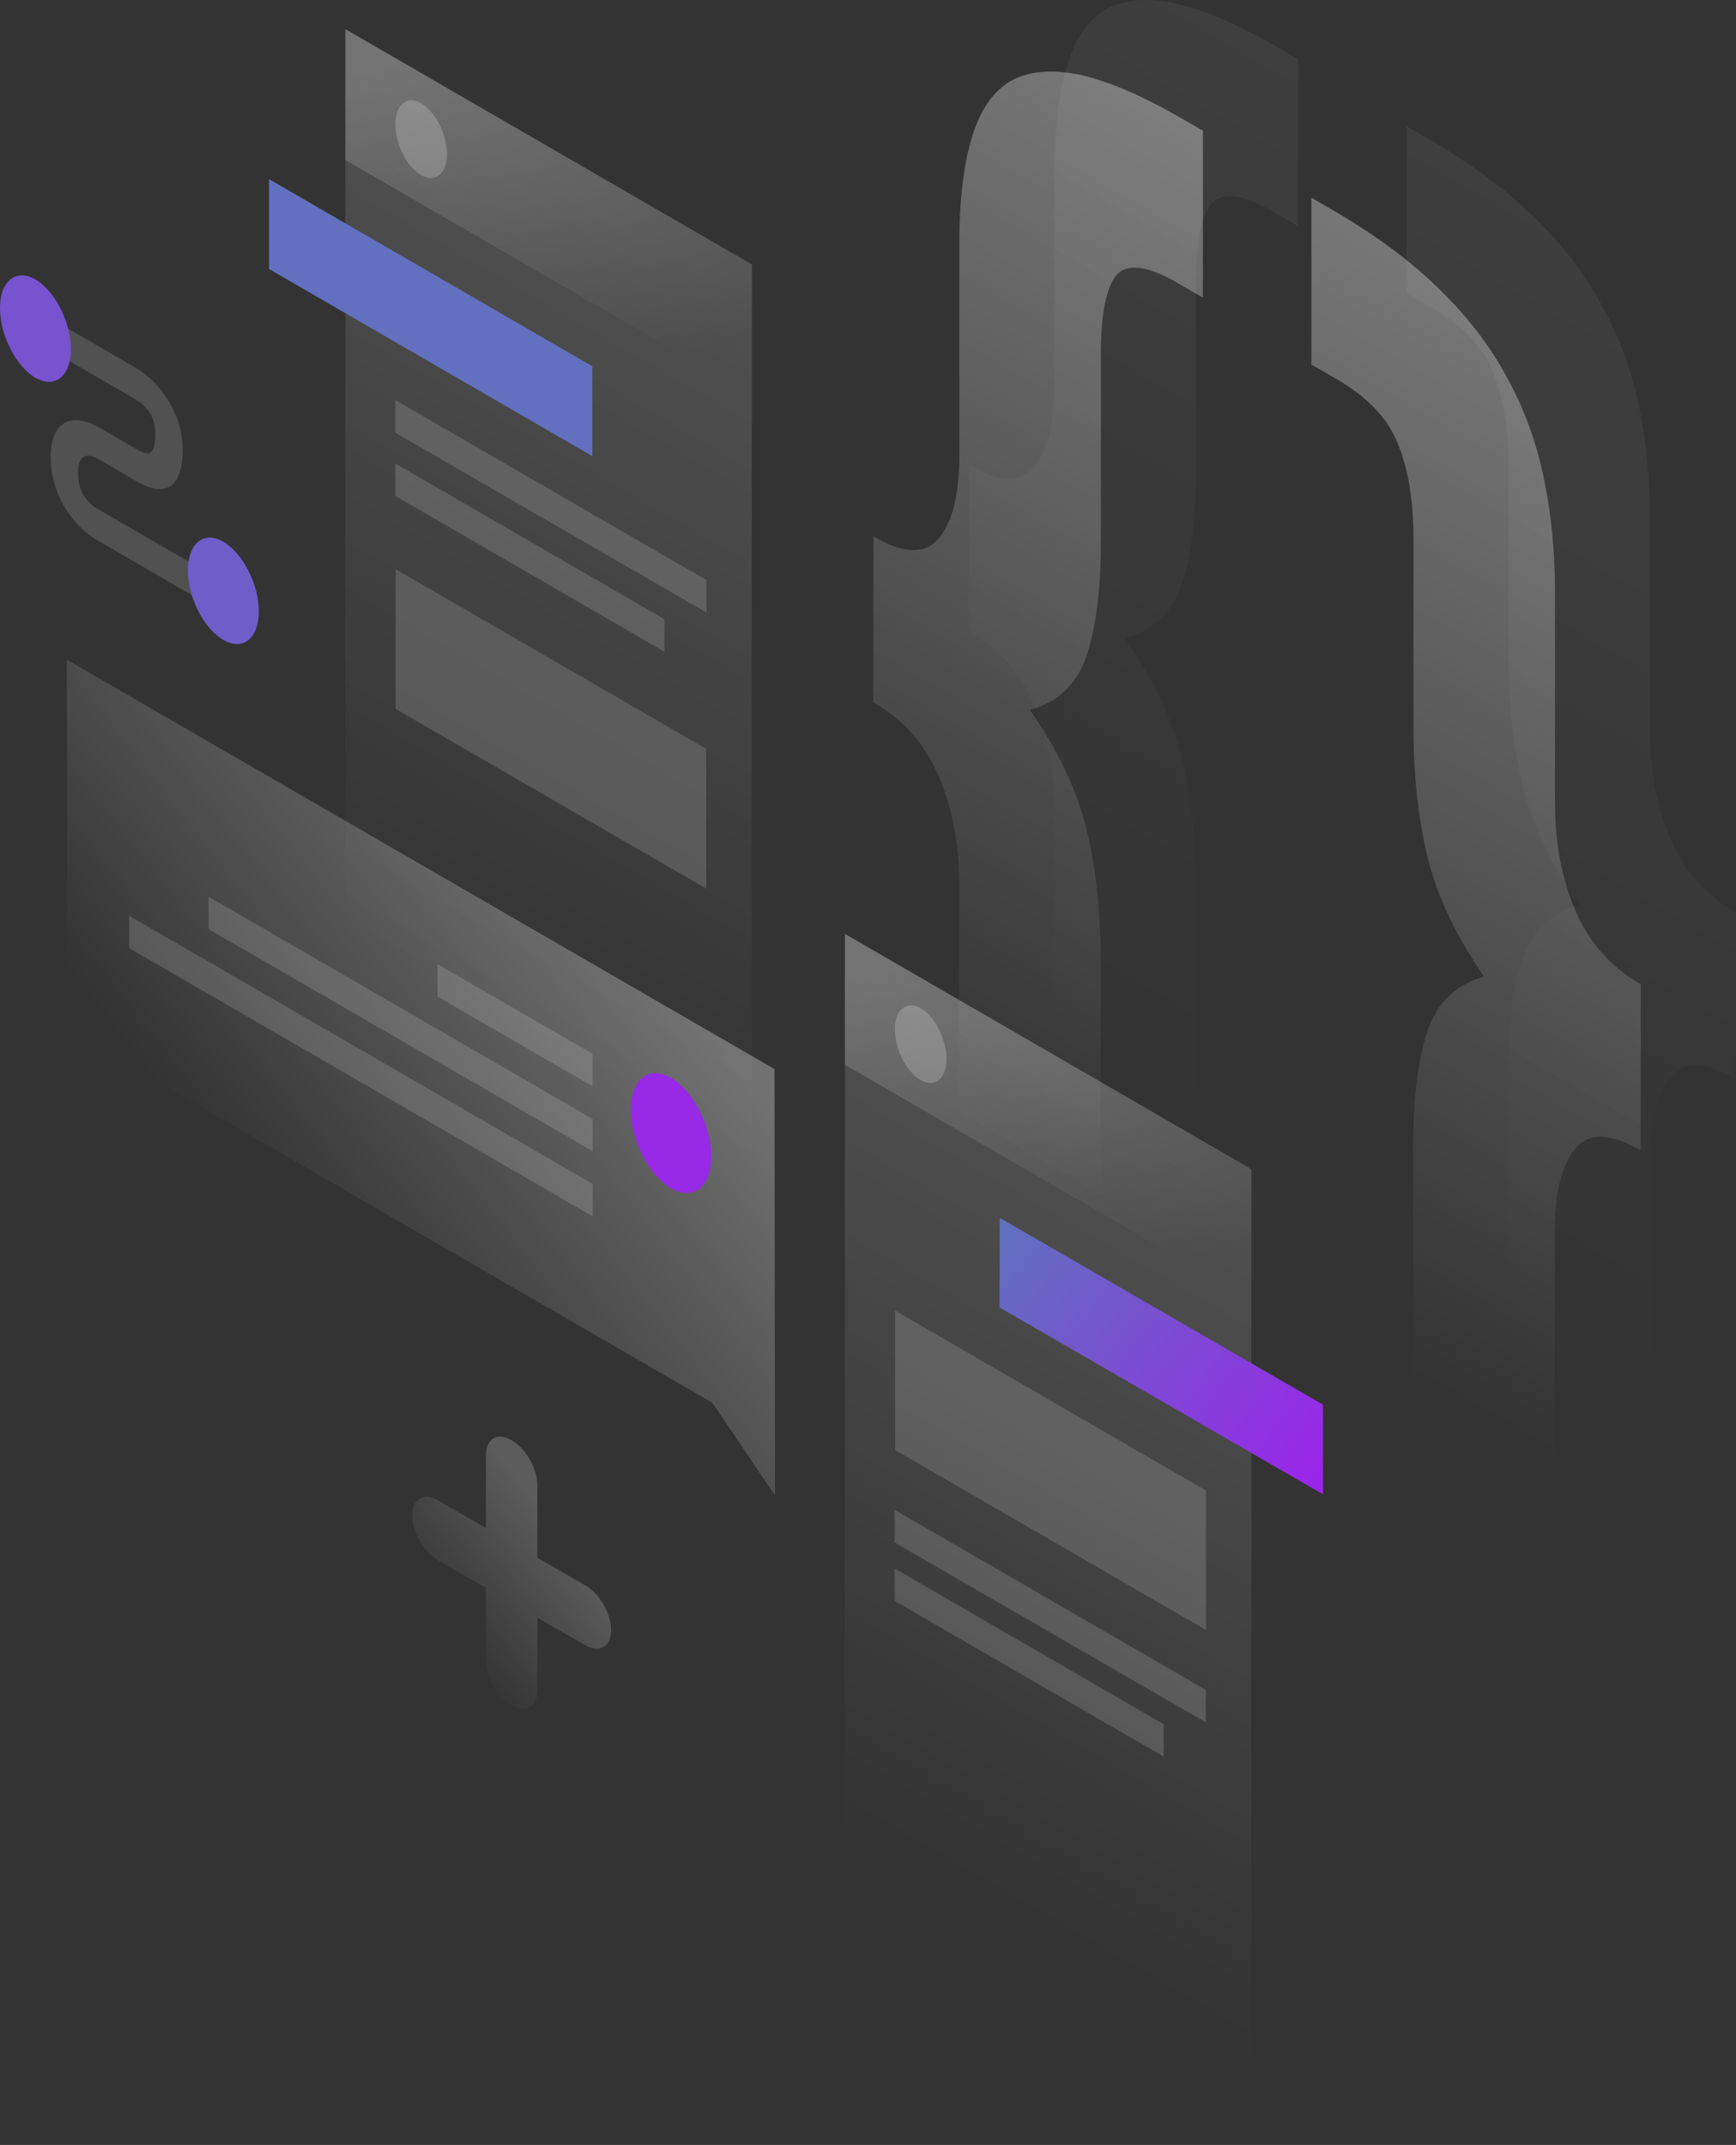 <svg width="523" height="646" viewBox="0 0 523 646" fill="none" xmlns="http://www.w3.org/2000/svg">
<rect x="0" y="0" width="523" height="646" fill="#333333" stroke="none"/>
<path opacity="0.07" d="M522.928 324.916C513.827 319.603 507.234 319.459 503.149 324.485C499.064 329.439 497.058 337.84 497.058 349.687V413.516C497.058 425.65 495.911 435.701 493.69 443.671C491.468 451.928 487.67 457.815 482.438 461.262C477.35 464.78 470.471 465.713 461.728 464.062C453.2 462.482 442.522 458.031 429.766 450.636L423.674 447.117V396.858L431.271 401.238C440.372 406.551 446.463 407.197 449.545 403.32C452.77 399.587 454.418 391.761 454.418 379.914V323.695C454.418 309.048 455.851 297.489 458.718 288.945C461.584 280.401 467.246 275.016 475.774 272.575C467.246 260.297 461.584 248.307 458.718 236.532C455.851 224.757 454.49 211.546 454.49 196.899V140.68C454.49 128.834 452.841 119.213 449.616 111.674C446.607 104.278 440.515 97.96 431.342 92.647L423.746 88.267V38.008L429.837 41.526C442.593 48.922 453.271 56.748 461.799 65.076C470.542 73.477 477.422 82.452 482.51 91.857C487.813 101.406 491.54 111.602 493.761 122.444C495.983 132.998 497.129 144.414 497.129 156.476V220.305C497.129 232.152 499.136 242.922 503.221 252.543C507.306 262.236 513.899 269.703 523 274.944L522.928 324.916Z" fill="url(#paint0_linear)"/>
<path opacity="0.07" d="M291.814 140.034C300.915 145.347 307.508 145.491 311.593 140.465C315.678 135.511 317.684 127.11 317.684 115.264V51.435C317.684 39.301 318.831 29.249 321.053 21.279C323.274 13.022 326.929 7.063 332.017 3.545C337.32 0.098 344.2 -0.835 352.728 0.745C361.471 2.396 372.22 6.919 384.976 14.315L391.068 17.833V68.092L383.471 63.712C374.37 58.399 368.135 57.681 364.911 61.415C361.901 65.292 360.324 73.118 360.324 84.965V141.183C360.324 155.83 358.891 167.39 356.024 175.934C353.158 184.406 347.496 189.863 338.968 192.304C347.496 204.581 353.158 216.572 356.024 228.347C358.891 240.122 360.252 253.333 360.252 267.98V324.198C360.252 336.045 361.757 345.666 364.839 353.061C368.064 360.6 374.298 366.99 383.4 372.231L390.996 376.611V426.87L384.905 423.352C372.149 415.957 361.399 408.059 352.656 399.659C344.128 391.33 337.248 382.427 331.945 372.878C326.857 363.472 323.202 353.348 320.981 342.435C318.759 331.88 317.613 320.464 317.613 308.402V244.573C317.613 232.726 315.606 221.957 311.521 212.336C307.436 202.643 300.843 195.176 291.742 189.934L291.814 140.034Z" fill="url(#paint1_linear)"/>
<path opacity="0.4" d="M494.263 346.456C485.162 341.143 478.569 340.999 474.484 346.025C470.399 350.979 468.393 359.379 468.393 371.226V435.055C468.393 447.189 467.246 457.241 465.024 465.211C462.803 473.468 459.005 479.355 453.773 482.801C448.685 486.32 441.806 487.253 433.063 485.602C424.535 484.022 413.857 479.57 401.101 472.175L395.009 468.657V418.398L402.606 422.778C411.707 428.091 417.798 428.737 420.88 424.86C424.105 421.126 425.753 413.3 425.753 401.453V345.235C425.753 330.588 427.186 319.029 430.053 310.484C432.919 301.94 438.581 296.556 447.109 294.114C438.581 281.837 432.919 269.846 430.053 258.071C427.186 246.296 425.825 233.085 425.825 218.438V162.22C425.825 150.373 424.176 140.752 420.951 133.213C417.942 125.818 411.85 119.5 402.677 114.187L395.081 109.807V59.548L401.172 63.066C413.928 70.461 424.606 78.287 433.134 86.616C441.877 95.016 448.757 103.991 453.845 113.397C459.148 122.946 462.875 133.142 465.096 143.983C467.318 154.538 468.464 165.954 468.464 178.016V241.845C468.464 253.692 470.471 264.461 474.556 274.083C478.641 283.775 485.234 291.242 494.335 296.484L494.263 346.456Z" fill="url(#paint2_linear)"/>
<path opacity="0.4" d="M263.148 161.574C272.25 166.887 278.843 167.031 282.927 162.005C287.012 157.05 289.019 148.65 289.019 136.803V72.974C289.019 60.84 290.165 50.788 292.387 42.819C294.609 34.562 298.263 28.603 303.352 25.084C308.655 21.638 315.534 20.705 324.062 22.284C332.805 23.936 343.555 28.459 356.311 35.854L362.402 39.372V89.632L354.806 85.252C345.705 79.939 339.47 79.221 336.245 82.954C333.235 86.831 331.659 94.657 331.659 106.504V162.723C331.659 177.37 330.225 188.929 327.359 197.473C324.492 205.945 318.831 211.402 310.303 213.843C318.831 226.121 324.492 238.111 327.359 249.886C330.225 261.661 331.587 274.872 331.587 289.519V345.738C331.587 357.584 333.092 367.205 336.173 374.601C339.398 382.14 345.633 388.53 354.734 393.771L362.331 398.151V448.41L356.239 444.892C343.483 437.496 332.734 429.599 323.991 421.198C315.463 412.869 308.583 403.966 303.28 394.417C298.192 385.012 294.537 374.888 292.315 363.974C290.094 353.42 288.947 342.004 288.947 329.942V266.113C288.947 254.266 286.941 243.496 282.856 233.875C278.771 224.182 272.178 216.715 263.077 211.474L263.148 161.574Z" fill="url(#paint3_linear)"/>
<path opacity="0.15" d="M104.056 8.786L226.528 79.651L226.457 373.524L103.984 302.658L104.056 8.786Z" fill="url(#paint4_linear)"/>
<path d="M81.051 53.947L178.442 110.31V137.378L81.051 81.016V53.947Z" fill="#6270BF"/>
<path opacity="0.15" d="M119.177 171.41L212.769 225.547V267.621L119.177 213.484V171.41Z" fill="white"/>
<path opacity="0.15" d="M119.105 120.505L212.841 174.713V184.478L119.105 130.341V120.505Z" fill="white"/>
<path opacity="0.15" d="M119.105 139.603L200.156 186.488V196.253L119.105 149.368V139.603Z" fill="white"/>
<path opacity="0.2" d="M104.056 8.786L226.528 79.651V119.069L104.056 48.204V8.786Z" fill="url(#paint5_linear)"/>
<path opacity="0.2" d="M134.656 46.409C134.656 52.368 131.144 55.168 126.845 52.727C122.545 50.214 119.105 43.393 119.105 37.434C119.105 31.474 122.616 28.674 126.916 31.116C131.144 33.629 134.656 40.449 134.656 46.409Z" fill="white"/>
<path opacity="0.15" d="M254.549 281.262L377.022 352.128L376.95 646L254.477 575.135L254.549 281.262Z" fill="url(#paint6_linear)"/>
<path d="M301.202 366.775L398.592 423.065V450.061L301.13 393.771L301.202 366.775Z" fill="url(#paint7_linear)"/>
<path opacity="0.15" d="M269.67 394.704L363.334 448.912V490.915L269.67 436.707V394.704Z" fill="white"/>
<path opacity="0.15" d="M269.526 454.728L363.262 508.936V518.701L269.526 464.565V454.728Z" fill="white"/>
<path opacity="0.15" d="M269.526 472.391L350.578 519.275V529.04L269.526 482.155V472.391Z" fill="white"/>
<path opacity="0.2" d="M254.549 281.262L377.022 352.128V391.545L254.549 320.68V281.262Z" fill="url(#paint8_linear)"/>
<path opacity="0.2" d="M285.149 318.957C285.149 324.916 281.638 327.716 277.338 325.275C273.038 322.762 269.598 315.941 269.598 309.982C269.598 304.023 273.11 301.222 277.409 303.664C281.638 306.105 285.149 312.997 285.149 318.957Z" fill="white"/>
<path opacity="0.3" d="M233.336 321.972L20.138 198.694L20.209 310.054L214.632 422.49L233.48 450.42L233.336 321.972Z" fill="url(#paint9_linear)"/>
<path opacity="0.15" d="M178.514 317.377L131.79 290.381V300.145L178.514 327.142V317.377Z" fill="white"/>
<path opacity="0.15" d="M178.514 336.978L62.849 270.062V279.826L178.586 346.743L178.514 336.978Z" fill="white"/>
<path opacity="0.15" d="M178.586 356.579L38.914 275.806V285.57L178.586 366.344V356.579Z" fill="white"/>
<path d="M190.052 334.25C190.052 343.44 195.498 353.994 202.163 357.872C208.828 361.749 214.274 357.441 214.274 348.251C214.274 339.06 208.828 328.506 202.163 324.629C195.427 320.752 190.052 325.06 190.052 334.25Z" fill="#9729E7"/>
<path opacity="0.15" d="M41.207 120.505L12.971 104.135V94.586L41.207 110.956C43.5 112.32 46.868 114.976 49.734 119.141C52.816 123.592 55.038 129.193 55.038 135.296C55.038 142.045 53.318 145.85 50.093 146.999C47.011 148.004 43.428 146.281 41.207 144.988L29.597 138.239L29.525 138.167C28.522 137.593 26.946 137.019 25.727 137.378C24.724 137.665 23.506 138.742 23.506 142.475C23.506 146.209 24.652 148.506 25.656 149.871C26.874 151.594 28.451 152.814 29.454 153.317L29.597 153.389L65.142 173.923V183.472L29.812 163.01C27.375 161.717 23.864 159.061 20.854 154.825C17.558 150.158 15.264 144.27 15.264 137.665C15.264 131.131 17.558 127.757 20.782 126.823C23.792 125.962 27.304 127.254 29.74 128.69L41.278 135.367C42.926 136.301 44.216 136.731 45.005 136.444C45.65 136.229 46.796 135.296 46.796 130.485C46.796 127.326 45.793 125.315 44.79 123.88C43.643 122.3 42.138 121.008 41.207 120.505Z" fill="white"/>
<path d="M21.356 105.14C21.356 113.325 16.554 117.13 10.678 113.756C4.801 110.381 0 100.976 0 92.791C0 84.606 4.801 80.8 10.678 84.175C16.554 87.621 21.356 97.027 21.356 105.14Z" fill="#7753CF"/>
<path d="M77.97 184.119C77.97 192.304 73.168 196.109 67.292 192.734C61.416 189.36 56.614 179.954 56.614 171.769C56.614 163.584 61.416 159.779 67.292 163.153C73.168 166.6 77.97 176.005 77.97 184.119Z" fill="#6F5EC9"/>
<path opacity="0.2" d="M154.148 433.763C158.448 436.276 161.888 442.235 161.888 447.261V469.16L176.364 477.488C180.664 480.001 184.104 485.961 184.104 490.986C184.104 495.941 180.592 497.951 176.364 495.51L161.888 487.181V509.08C161.888 514.034 158.376 516.044 154.148 513.603C149.848 511.09 146.409 505.131 146.409 500.105V478.206L131.933 469.878C127.633 467.365 124.193 461.405 124.193 456.379C124.193 451.425 127.704 449.415 131.933 451.856L146.409 460.185V438.286C146.409 433.26 149.848 431.25 154.148 433.763Z" fill="url(#paint10_linear)"/>
<defs>
<linearGradient id="paint0_linear" x1="568.014" y1="52.525" x2="390.77" y2="359.138" gradientUnits="userSpaceOnUse">
<stop stop-color="white"/>
<stop offset="1" stop-color="white" stop-opacity="0"/>
</linearGradient>
<linearGradient id="paint1_linear" x1="483.031" y1="2.071" x2="305.786" y2="308.683" gradientUnits="userSpaceOnUse">
<stop stop-color="white"/>
<stop offset="1" stop-color="white" stop-opacity="0"/>
</linearGradient>
<linearGradient id="paint2_linear" x1="539.349" y1="74.064" x2="362.105" y2="380.677" gradientUnits="userSpaceOnUse">
<stop stop-color="white"/>
<stop offset="1" stop-color="white" stop-opacity="0"/>
</linearGradient>
<linearGradient id="paint3_linear" x1="454.365" y1="23.61" x2="277.121" y2="330.223" gradientUnits="userSpaceOnUse">
<stop stop-color="white"/>
<stop offset="1" stop-color="white" stop-opacity="0"/>
</linearGradient>
<linearGradient id="paint4_linear" x1="228.751" y1="80.91" x2="111.415" y2="283.811" gradientUnits="userSpaceOnUse">
<stop stop-color="white"/>
<stop offset="1" stop-color="white" stop-opacity="0"/>
</linearGradient>
<linearGradient id="paint5_linear" x1="146.077" y1="9.386" x2="183.476" y2="115.229" gradientUnits="userSpaceOnUse">
<stop stop-color="white"/>
<stop offset="1" stop-color="white" stop-opacity="0"/>
</linearGradient>
<linearGradient id="paint6_linear" x1="379.238" y1="353.404" x2="261.903" y2="556.305" gradientUnits="userSpaceOnUse">
<stop stop-color="white"/>
<stop offset="1" stop-color="white" stop-opacity="0"/>
</linearGradient>
<linearGradient id="paint7_linear" x1="301" y1="367" x2="399" y2="446.5" gradientUnits="userSpaceOnUse">
<stop stop-color="#5F72BD"/>
<stop offset="1" stop-color="#9B23EA"/>
</linearGradient>
<linearGradient id="paint8_linear" x1="296.564" y1="281.88" x2="333.964" y2="387.723" gradientUnits="userSpaceOnUse">
<stop stop-color="white"/>
<stop offset="1" stop-color="white" stop-opacity="0"/>
</linearGradient>
<linearGradient id="paint9_linear" x1="186.85" y1="277.408" x2="76.581" y2="363.583" gradientUnits="userSpaceOnUse">
<stop stop-color="white"/>
<stop offset="1" stop-color="white" stop-opacity="0"/>
</linearGradient>
<linearGradient id="paint10_linear" x1="169.097" y1="461.737" x2="131.511" y2="491.325" gradientUnits="userSpaceOnUse">
<stop stop-color="white"/>
<stop offset="1" stop-color="white" stop-opacity="0"/>
</linearGradient>
</defs>
</svg>
